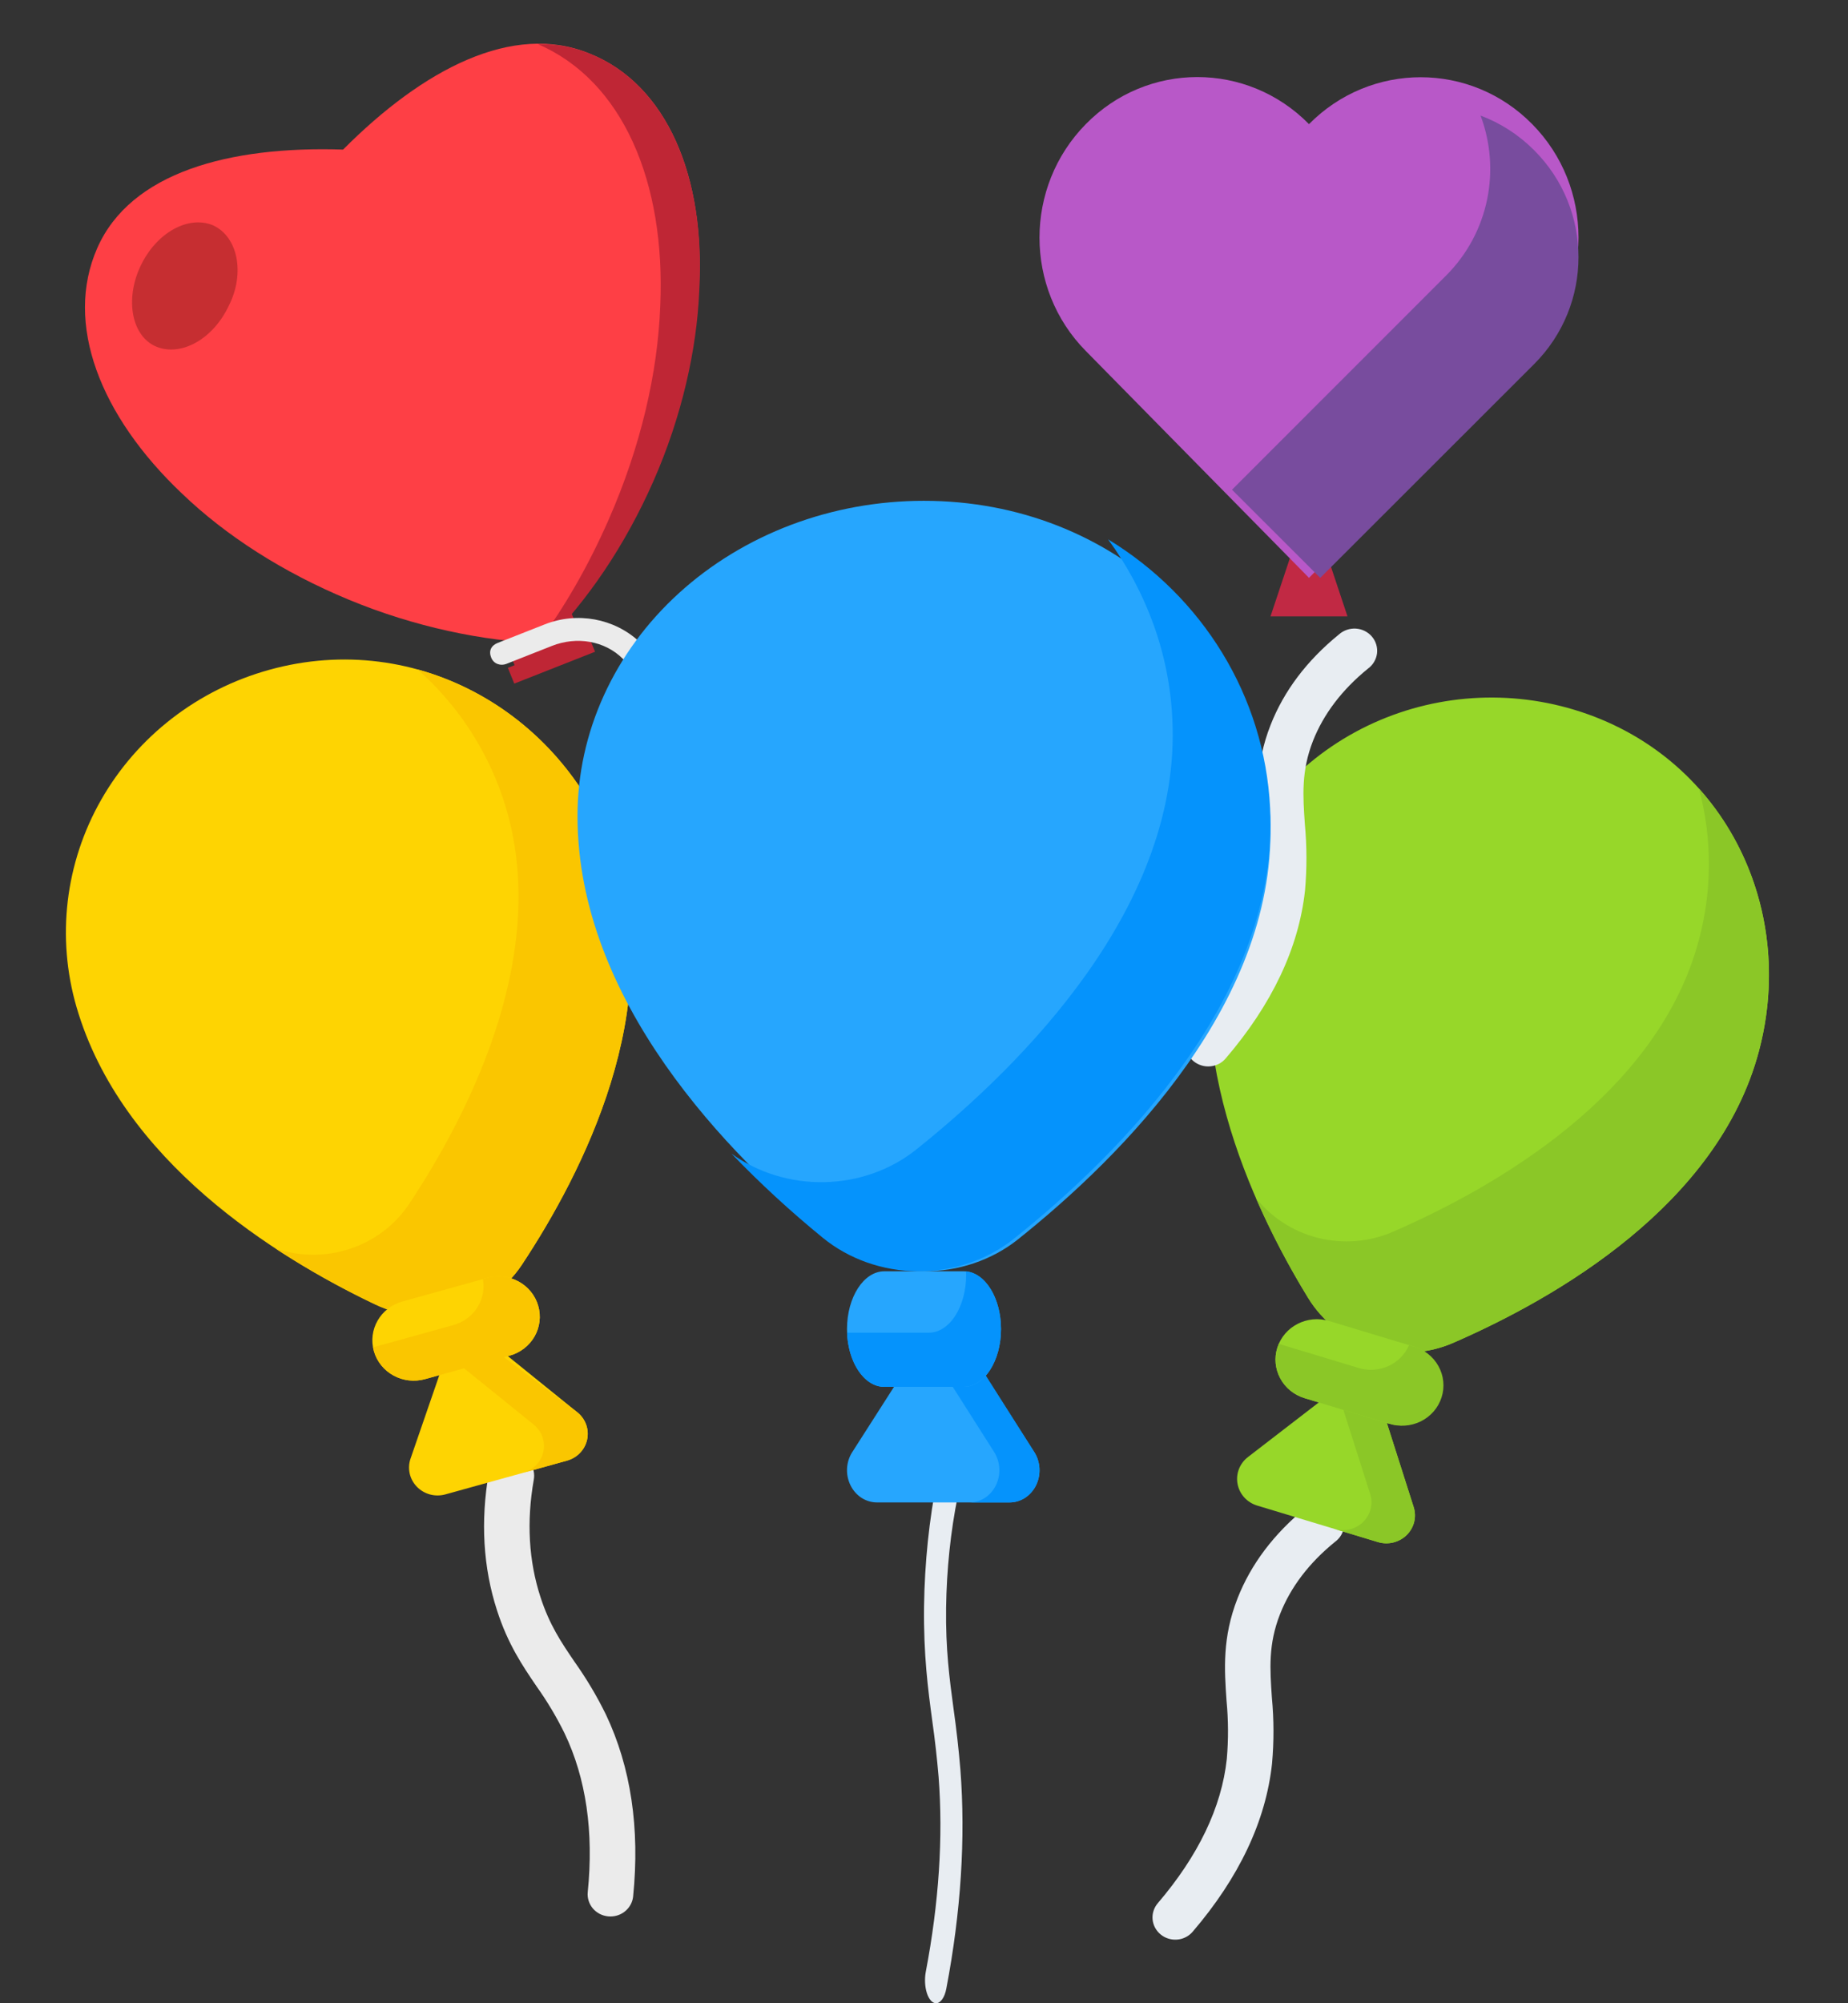 <svg width="48" height="52" viewBox="0 0 48 52" fill="none" xmlns="http://www.w3.org/2000/svg">
<rect x="0" y="0" width="48" height="52" fill="#333333" stroke="none"/>
<g id="Group 24">
<path id="Vector" d="M15.114 16.578L14.586 15.284L12.837 15.973L13.366 17.267L13.191 17.336L13.358 17.745L15.456 16.918L15.289 16.509L15.114 16.578Z" fill="#BF2635"/>
<path id="Vector_2" d="M15.324 1.395C13.32 0.565 10.983 1.802 8.911 3.883C5.948 3.786 3.389 4.479 2.526 6.44C1.663 8.401 2.602 10.798 4.723 12.808C5.86 13.901 7.347 14.857 9.058 15.566C10.769 16.275 12.543 16.643 14.109 16.698C15.236 15.582 16.224 14.125 16.96 12.451C17.697 10.777 18.085 9.043 18.15 7.515C18.337 4.595 17.314 2.192 15.324 1.395Z" fill="#FE3F45"/>
<path id="Vector_3" d="M15.323 1.395C14.883 1.213 14.45 1.146 13.961 1.142C16.174 2.087 17.295 4.729 17.149 7.949C17.083 9.675 16.647 11.586 15.805 13.499C15.278 14.695 14.662 15.768 13.954 16.719C14.003 16.739 14.073 16.712 14.122 16.732C15.249 15.616 16.237 14.159 16.974 12.485C17.71 10.811 18.098 9.077 18.163 7.549C18.336 4.595 17.313 2.192 15.323 1.395Z" fill="#BF2635"/>
<path id="Vector_4" d="M5.941 7.94C5.527 8.815 4.694 9.261 4.059 8.998C3.424 8.734 3.237 7.78 3.65 6.906C4.064 6.031 4.897 5.584 5.532 5.848C6.182 6.145 6.369 7.099 5.941 7.94Z" fill="#C62E31"/>
<g id="Group">
<path id="Vector_5" d="M18.91 24.174C18.805 24.215 18.721 24.209 18.609 24.134L17.262 23.123C16.202 22.316 15.89 20.858 16.598 19.709C17.109 18.875 16.964 17.825 16.246 17.16L16.183 17.106C15.702 16.623 14.968 16.517 14.339 16.765L13.15 17.234C13.01 17.289 12.828 17.242 12.759 17.072C12.689 16.902 12.752 16.758 12.927 16.689L14.151 16.207C14.99 15.876 15.954 16.049 16.61 16.661L16.673 16.715C17.545 17.557 17.717 18.873 17.1 19.946C16.533 20.842 16.768 22.014 17.641 22.658L18.988 23.669C19.113 23.777 19.134 23.927 19.022 24.051C18.98 24.146 18.945 24.16 18.91 24.174Z" fill="#EBEBEB"/>
</g>
<path id="Vector_6" d="M45.684 27.292C44.622 31.275 40.434 33.689 37.74 34.86C37.075 35.148 36.326 35.188 35.633 34.973C34.94 34.758 34.351 34.303 33.979 33.694C32.495 31.273 30.54 27.058 31.797 23.098C32.367 21.302 33.646 19.801 35.351 18.924C37.056 18.048 39.049 17.868 40.89 18.424C44.726 19.582 46.695 23.504 45.684 27.292Z" fill="#97D729"/>
<path id="Vector_7" d="M45.685 27.292C46.349 24.801 45.724 22.252 44.129 20.469C44.474 21.76 44.473 23.116 44.125 24.407C43.062 28.39 38.875 30.803 36.181 31.974C35.572 32.238 34.889 32.295 34.243 32.135C33.597 31.975 33.025 31.608 32.619 31.093C33.011 31.989 33.465 32.858 33.979 33.694C34.352 34.303 34.94 34.758 35.633 34.973C36.326 35.188 37.076 35.148 37.74 34.86C40.434 33.689 44.622 31.275 45.685 27.292Z" fill="#8BC727"/>
<path id="Vector_8" d="M30.35 50.323C30.275 50.301 30.206 50.263 30.146 50.214C30.026 50.115 29.951 49.975 29.937 49.822C29.924 49.67 29.973 49.519 30.073 49.402C31.123 48.174 31.73 46.916 31.865 45.658C31.909 45.155 31.906 44.649 31.858 44.146C31.802 43.341 31.745 42.509 32.144 41.489C32.492 40.603 33.09 39.811 33.922 39.135C33.981 39.082 34.051 39.042 34.127 39.016C34.202 38.99 34.282 38.979 34.362 38.984C34.443 38.99 34.521 39.011 34.592 39.046C34.663 39.082 34.727 39.131 34.778 39.191C34.829 39.252 34.867 39.321 34.89 39.396C34.913 39.471 34.919 39.55 34.91 39.628C34.901 39.705 34.875 39.78 34.835 39.848C34.795 39.916 34.741 39.975 34.677 40.022C34.002 40.569 33.521 41.202 33.247 41.901C32.94 42.683 32.985 43.325 33.036 44.068C33.09 44.637 33.091 45.209 33.04 45.778C32.88 47.269 32.183 48.739 30.977 50.145C30.902 50.232 30.802 50.295 30.691 50.327C30.58 50.358 30.461 50.357 30.35 50.323Z" fill="#E8EDF2"/>
<path id="Vector_9" d="M31.207 27.656C31.132 27.634 31.062 27.596 31.002 27.547C30.882 27.448 30.807 27.308 30.794 27.155C30.78 27.003 30.829 26.852 30.93 26.735C31.98 25.507 32.587 24.249 32.722 22.991C32.765 22.488 32.763 21.982 32.714 21.479C32.658 20.674 32.601 19.841 33.001 18.822C33.348 17.936 33.946 17.144 34.779 16.468C34.838 16.415 34.907 16.375 34.983 16.349C35.059 16.323 35.139 16.312 35.219 16.317C35.299 16.323 35.377 16.343 35.448 16.379C35.52 16.415 35.583 16.464 35.634 16.524C35.685 16.584 35.724 16.654 35.746 16.729C35.769 16.804 35.776 16.883 35.767 16.96C35.757 17.038 35.731 17.113 35.691 17.181C35.651 17.249 35.597 17.308 35.533 17.355C34.859 17.902 34.378 18.535 34.103 19.233C33.797 20.016 33.841 20.658 33.893 21.401C33.946 21.97 33.947 22.542 33.897 23.111C33.736 24.602 33.039 26.072 31.833 27.478C31.758 27.565 31.659 27.628 31.547 27.659C31.436 27.691 31.317 27.69 31.207 27.656Z" fill="#E8EDF2"/>
<path id="Vector_10" d="M35.79 40.029L32.656 39.082C32.526 39.043 32.41 38.97 32.32 38.872C32.23 38.773 32.17 38.653 32.145 38.523C32.12 38.393 32.132 38.259 32.179 38.136C32.227 38.012 32.308 37.904 32.414 37.822L35.537 35.416L36.719 39.122C36.759 39.248 36.763 39.382 36.731 39.51C36.698 39.638 36.631 39.755 36.535 39.849C36.439 39.942 36.319 40.008 36.188 40.04C36.057 40.072 35.919 40.068 35.79 40.029Z" fill="#97D729"/>
<path id="Vector_11" d="M36.719 39.122L35.537 35.416L34.718 36.047L35.589 38.781C35.629 38.907 35.633 39.041 35.601 39.169C35.569 39.297 35.501 39.414 35.405 39.508C35.31 39.601 35.19 39.667 35.058 39.699C34.927 39.73 34.789 39.726 34.66 39.687L35.79 40.029C35.919 40.068 36.057 40.072 36.188 40.04C36.319 40.008 36.439 39.942 36.535 39.849C36.631 39.755 36.698 39.638 36.731 39.51C36.763 39.382 36.759 39.248 36.719 39.122Z" fill="#8BC727"/>
<path id="Vector_12" d="M36.707 34.95L34.523 34.291C33.956 34.12 33.354 34.429 33.178 34.982C33.003 35.535 33.32 36.122 33.887 36.293L36.072 36.953C36.639 37.124 37.24 36.815 37.416 36.262C37.592 35.709 37.274 35.122 36.707 34.95Z" fill="#97D729"/>
<path id="Vector_13" d="M36.707 34.95L36.599 34.918C36.495 35.157 36.304 35.35 36.062 35.46C35.821 35.569 35.546 35.587 35.291 35.511L33.215 34.883C33.205 34.916 33.189 34.948 33.178 34.982C33.094 35.248 33.121 35.535 33.254 35.781C33.387 36.027 33.615 36.212 33.887 36.294L36.071 36.953C36.207 36.998 36.351 37.017 36.494 37.006C36.638 36.996 36.778 36.958 36.906 36.895C37.033 36.831 37.147 36.743 37.24 36.636C37.332 36.529 37.402 36.404 37.444 36.271C37.487 36.137 37.501 35.996 37.487 35.857C37.473 35.717 37.43 35.582 37.361 35.459C37.293 35.336 37.199 35.227 37.087 35.14C36.975 35.053 36.846 34.988 36.707 34.95Z" fill="#8BC727"/>
<path id="Vector_14" d="M15.97 22.265C17.31 26.168 15.153 30.42 13.551 32.836C13.155 33.431 12.55 33.864 11.849 34.053C11.148 34.241 10.4 34.173 9.747 33.861C7.148 32.623 3.153 30.132 1.989 26.146C1.462 24.337 1.692 22.399 2.63 20.757C3.568 19.114 5.137 17.902 6.991 17.388C10.851 16.317 14.696 18.553 15.97 22.265Z" fill="#FED402"/>
<path id="Vector_15" d="M15.971 22.265C15.133 19.823 13.184 18.021 10.848 17.378C11.86 18.275 12.618 19.412 13.049 20.678C14.388 24.581 12.231 28.833 10.629 31.249C10.267 31.794 9.727 32.205 9.096 32.415C8.466 32.625 7.781 32.622 7.152 32.406C7.982 32.949 8.849 33.435 9.747 33.861C10.4 34.173 11.148 34.242 11.849 34.053C12.55 33.864 13.156 33.431 13.552 32.836C15.152 30.42 17.31 26.168 15.971 22.265Z" fill="#FAC600"/>
<path id="Vector_16" d="M16.016 49.726C15.945 49.746 15.87 49.752 15.796 49.745C15.719 49.737 15.644 49.715 15.576 49.68C15.507 49.644 15.447 49.596 15.397 49.537C15.348 49.478 15.311 49.411 15.289 49.339C15.266 49.266 15.258 49.19 15.266 49.115C15.424 47.552 15.225 46.164 14.663 44.991C14.455 44.567 14.212 44.161 13.937 43.775C13.571 43.237 13.194 42.682 12.911 41.807C12.548 40.69 12.478 39.483 12.698 38.219C12.71 38.144 12.737 38.071 12.778 38.005C12.819 37.94 12.873 37.883 12.937 37.838C13 37.793 13.072 37.761 13.149 37.744C13.225 37.727 13.305 37.724 13.382 37.737C13.46 37.75 13.534 37.778 13.6 37.819C13.666 37.86 13.724 37.914 13.768 37.977C13.813 38.039 13.845 38.111 13.861 38.185C13.878 38.26 13.878 38.338 13.864 38.413C13.674 39.494 13.732 40.517 14.039 41.459C14.273 42.179 14.574 42.624 14.924 43.138C15.232 43.572 15.505 44.029 15.738 44.506C16.386 45.87 16.623 47.458 16.445 49.227C16.433 49.343 16.386 49.452 16.309 49.541C16.233 49.63 16.131 49.694 16.016 49.726Z" fill="#EBEBEB"/>
<path id="Vector_17" d="M14.727 37.915L11.57 38.791C11.44 38.827 11.302 38.828 11.172 38.794C11.041 38.759 10.923 38.69 10.83 38.595C10.736 38.499 10.671 38.381 10.642 38.252C10.613 38.123 10.62 37.989 10.663 37.864L11.932 34.185L14.997 36.661C15.101 36.745 15.18 36.856 15.224 36.98C15.269 37.105 15.278 37.239 15.25 37.368C15.222 37.497 15.159 37.616 15.067 37.712C14.975 37.809 14.857 37.879 14.727 37.915Z" fill="#FED402"/>
<path id="Vector_18" d="M12.652 33.173L10.452 33.783C9.881 33.942 9.55 34.521 9.713 35.078C9.875 35.635 10.469 35.958 11.04 35.799L13.24 35.189C13.811 35.03 14.142 34.45 13.979 33.894C13.817 33.337 13.223 33.014 12.652 33.173Z" fill="#FED402"/>
<path id="Vector_19" d="M14.997 36.661L11.997 34.409L11.599 35.151L13.86 36.977C13.964 37.061 14.043 37.171 14.087 37.296C14.132 37.42 14.14 37.554 14.113 37.683C14.085 37.812 14.021 37.932 13.929 38.028C13.837 38.125 13.72 38.195 13.59 38.231L14.727 37.915C14.857 37.879 14.975 37.809 15.067 37.712C15.159 37.616 15.222 37.497 15.25 37.368C15.278 37.239 15.269 37.105 15.225 36.98C15.18 36.856 15.101 36.745 14.997 36.661Z" fill="#FAC600"/>
<path id="Vector_20" d="M12.652 33.173L12.543 33.203C12.59 33.459 12.537 33.722 12.396 33.942C12.255 34.163 12.035 34.324 11.779 34.395L9.688 34.975C9.698 35.008 9.703 35.044 9.713 35.078C9.791 35.345 9.975 35.572 10.224 35.707C10.473 35.842 10.767 35.875 11.041 35.799L13.24 35.189C13.514 35.113 13.746 34.933 13.885 34.691C14.023 34.448 14.057 34.161 13.979 33.894C13.901 33.627 13.718 33.4 13.469 33.265C13.22 33.13 12.926 33.097 12.652 33.173Z" fill="#FAC600"/>
<path id="Vector_21" d="M24.314 52C24.267 52 24.221 51.977 24.179 51.931C24.138 51.886 24.102 51.82 24.076 51.74C24.05 51.66 24.033 51.567 24.028 51.471C24.023 51.374 24.029 51.276 24.046 51.186C24.388 49.394 24.5 47.69 24.379 46.122C24.338 45.637 24.284 45.158 24.217 44.686C24.102 43.836 23.987 42.957 24.001 41.703C24.017 40.562 24.134 39.436 24.346 38.382C24.359 38.308 24.38 38.24 24.407 38.183C24.433 38.126 24.465 38.08 24.5 38.049C24.535 38.017 24.573 38.001 24.611 38C24.649 37.999 24.687 38.014 24.723 38.045C24.758 38.075 24.79 38.119 24.817 38.176C24.844 38.232 24.866 38.299 24.88 38.373C24.894 38.446 24.901 38.525 24.901 38.604C24.9 38.684 24.892 38.762 24.877 38.835C24.691 39.755 24.588 40.737 24.574 41.734C24.56 42.81 24.661 43.567 24.769 44.368C24.842 44.882 24.901 45.405 24.945 45.934C25.083 47.716 24.96 49.63 24.579 51.624C24.558 51.734 24.522 51.829 24.474 51.896C24.427 51.963 24.371 51.999 24.314 52Z" fill="#E8EDF2"/>
<path id="Vector_22" d="M26.223 39H22.779C22.637 39 22.497 38.958 22.376 38.88C22.255 38.801 22.156 38.688 22.09 38.554C22.024 38.419 21.993 38.268 22.001 38.116C22.01 37.964 22.056 37.818 22.137 37.693L24.5 34L26.863 37.693C26.944 37.818 26.99 37.964 26.999 38.116C27.007 38.267 26.977 38.419 26.911 38.553C26.845 38.688 26.746 38.8 26.625 38.879C26.504 38.958 26.365 39 26.223 39Z" fill="#26A6FE"/>
<path id="Vector_23" d="M26.868 37.697L24.523 34L24 34.824L25.822 37.691C25.901 37.816 25.948 37.963 25.956 38.115C25.964 38.267 25.934 38.419 25.869 38.553C25.803 38.688 25.705 38.801 25.584 38.88C25.464 38.958 25.326 39 25.185 39H26.231C26.371 38.999 26.508 38.957 26.628 38.879C26.747 38.8 26.845 38.688 26.91 38.555C26.976 38.421 27.006 38.271 26.999 38.12C26.991 37.968 26.946 37.822 26.868 37.697Z" fill="#0593FC"/>
<path id="Vector_24" d="M32.99 21.182C33.229 25.929 29.184 29.984 26.439 32.173C25.761 32.712 24.89 33.006 23.99 33C23.09 32.994 22.224 32.688 21.555 32.14C18.89 29.964 15 25.967 15 21.182C15 20.108 15.232 19.044 15.685 18.051C16.137 17.058 16.799 16.156 17.635 15.396C18.47 14.636 19.462 14.034 20.553 13.622C21.645 13.211 22.814 13 23.996 13C28.963 13 32.763 16.668 32.99 21.182Z" fill="#26A6FE"/>
<path id="Vector_25" d="M32.99 20.976C32.844 18.059 31.231 15.49 28.781 14C29.796 15.386 30.374 16.999 30.45 18.664C30.693 23.493 26.581 27.619 23.79 29.846C23.131 30.371 22.29 30.668 21.415 30.686C20.54 30.704 19.685 30.442 19 29.946C19.739 30.715 20.529 31.443 21.365 32.125C22.044 32.682 22.925 32.994 23.84 33C24.755 33.006 25.641 32.707 26.33 32.159C29.121 29.931 33.233 25.805 32.99 20.976Z" fill="#0593FC"/>
<path id="Vector_26" d="M25.031 33H22.969C22.434 33 22 33.672 22 34.5C22 35.328 22.434 36 22.969 36H25.031C25.566 36 26 35.328 26 34.5C26 33.672 25.566 33 25.031 33Z" fill="#26A6FE"/>
<path id="Vector_27" d="M25.092 33C25.092 33.031 25.095 33.062 25.095 33.094C25.095 33.492 24.993 33.873 24.812 34.154C24.63 34.436 24.384 34.594 24.127 34.594H22.061C22.041 34.594 22.021 34.594 22 34.589C22.015 34.971 22.123 35.33 22.303 35.593C22.483 35.855 22.721 36.001 22.968 36H25.032C25.289 36 25.535 35.842 25.716 35.561C25.898 35.279 26 34.898 26 34.5C26 34.118 25.907 33.75 25.738 33.471C25.569 33.192 25.338 33.024 25.092 33Z" fill="#0593FC"/>
<path id="Vector_28" d="M33 16H35L34 13L33 16Z" fill="#C12944"/>
<path id="Vector_29" d="M34 3.222C32.396 1.593 29.801 1.593 28.203 3.222C26.599 4.851 26.599 7.488 28.203 9.111L34 15L39.797 9.111C41.401 7.482 41.401 4.845 39.797 3.222C38.199 1.599 35.604 1.599 34 3.222Z" fill="#B858C8"/>
<path id="Vector_30" d="M39.847 3.899C39.439 3.491 38.964 3.19 38.456 3C38.981 4.395 38.685 6.031 37.556 7.158L32 12.712L34.292 15L39.847 9.452C41.384 7.917 41.384 5.433 39.847 3.899Z" fill="#784C9E"/>
</g>
</svg>
